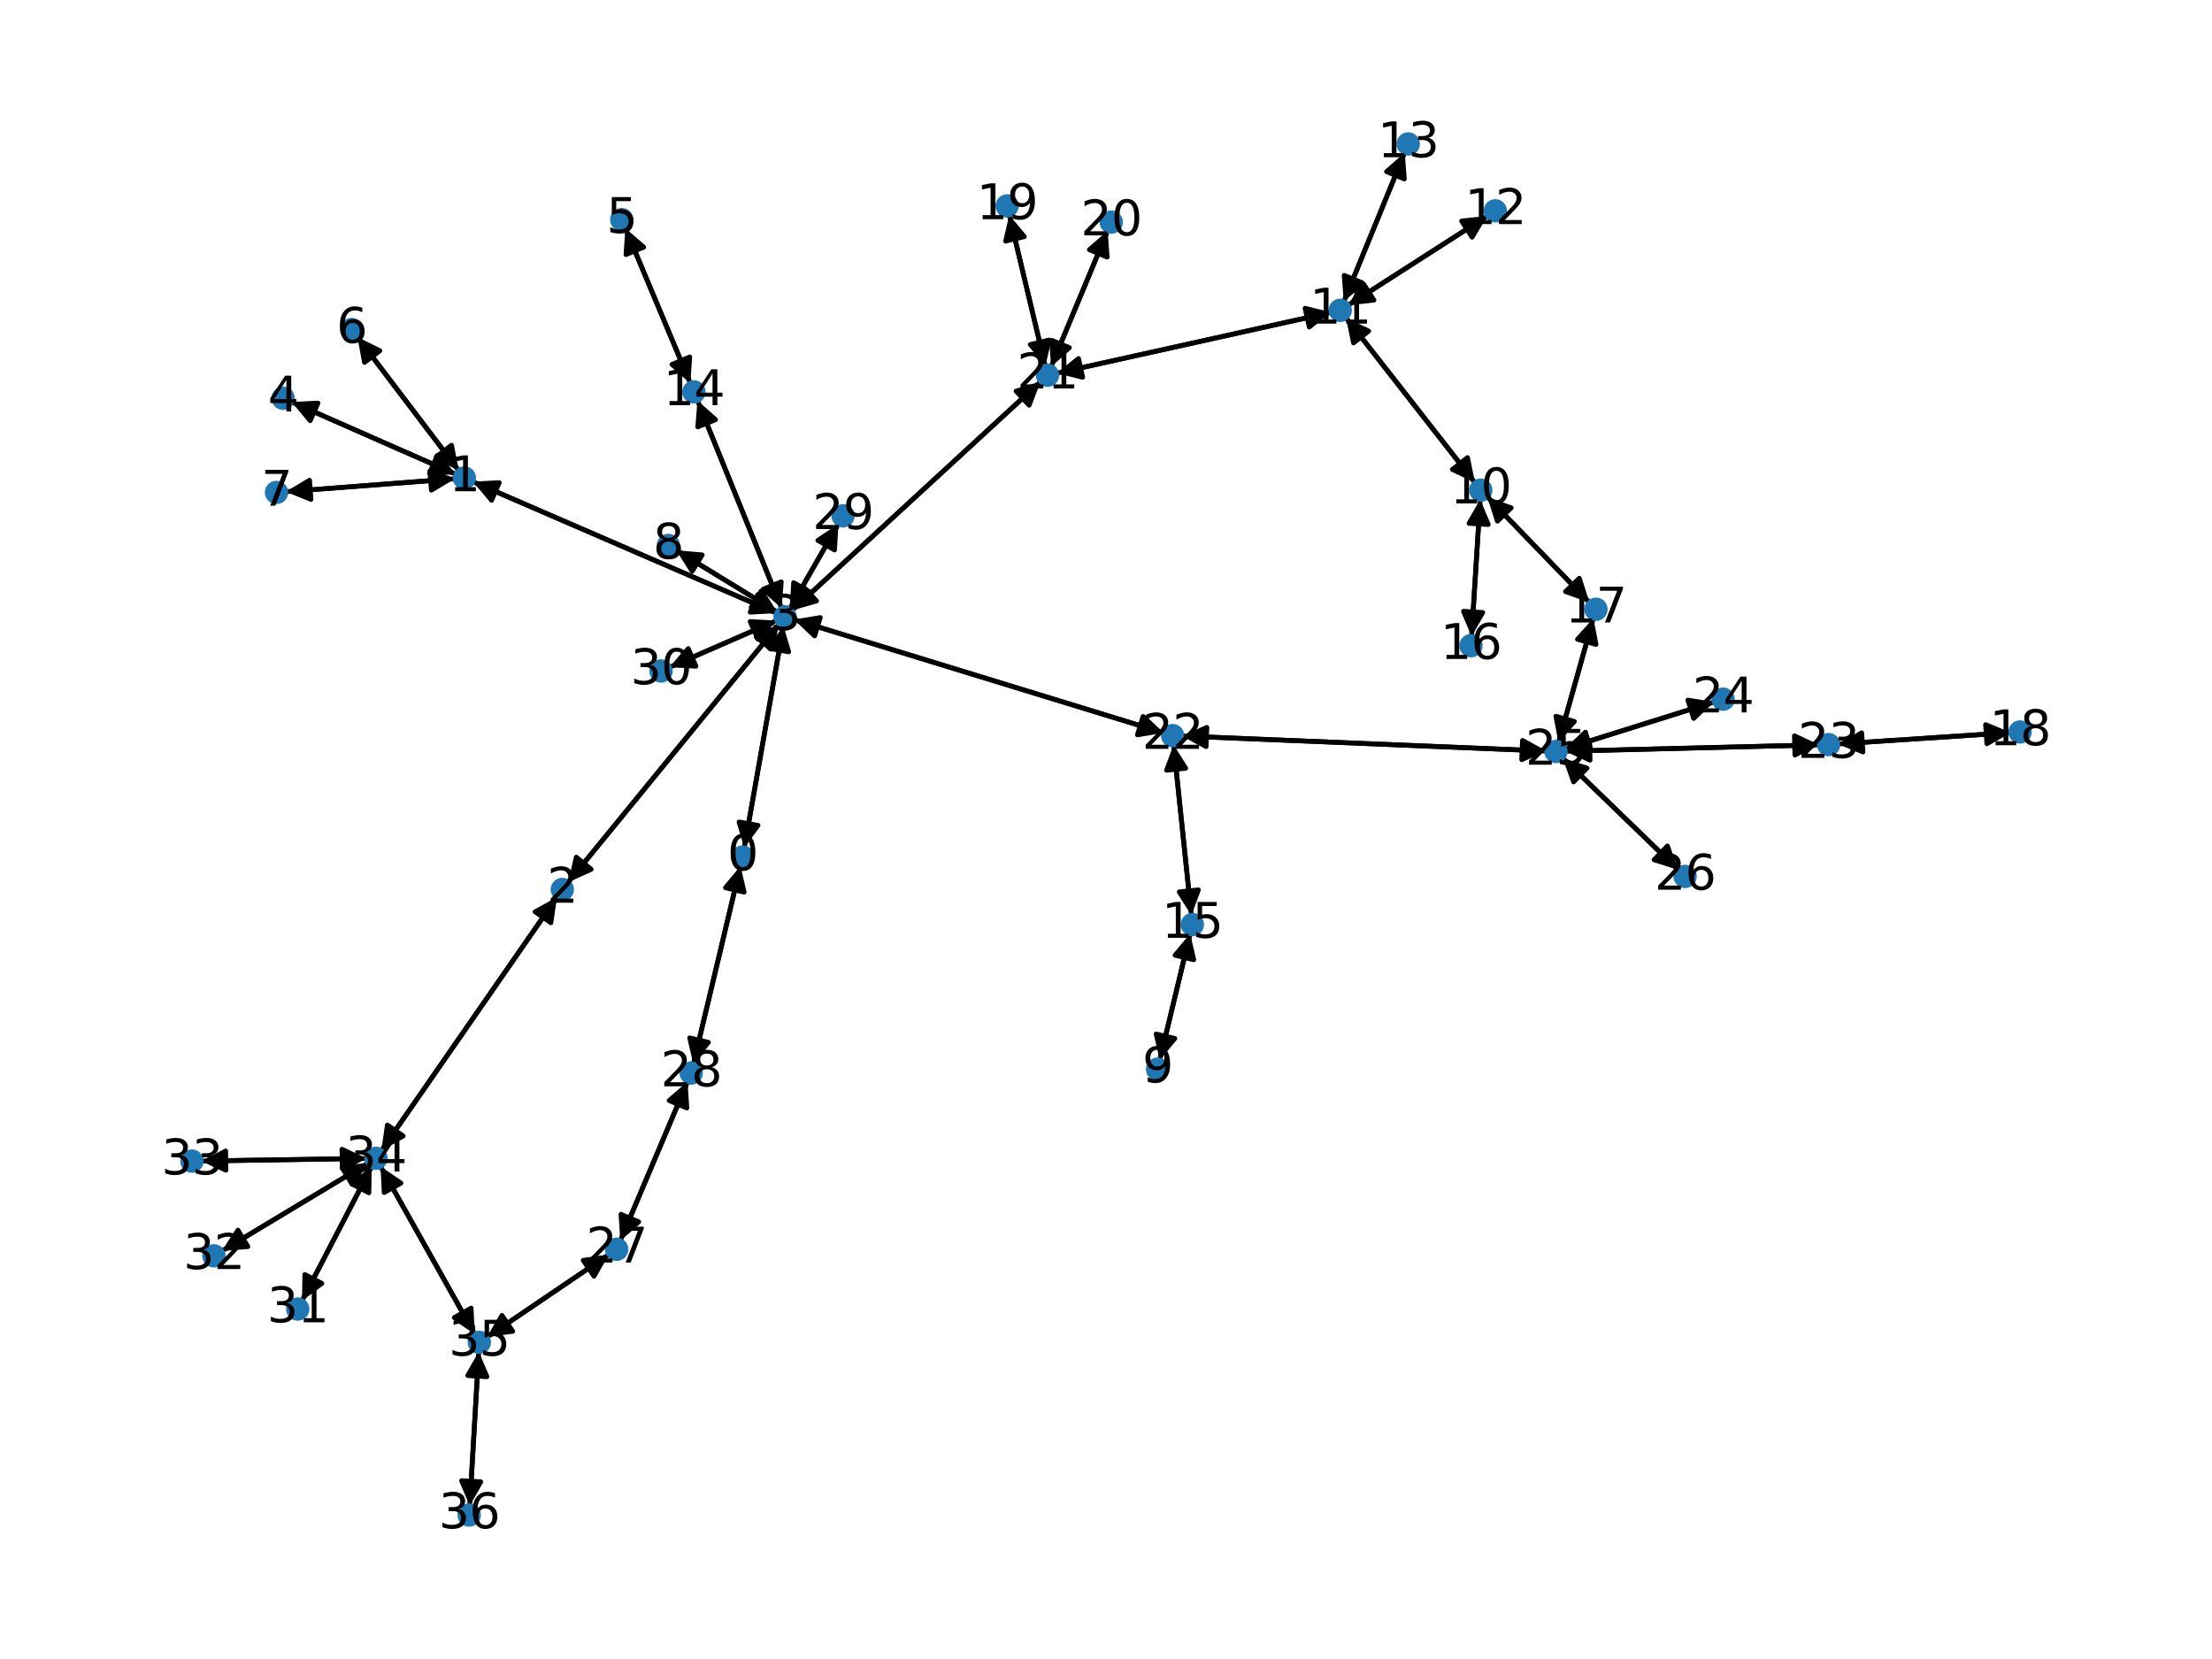 <?xml version="1.0" encoding="utf-8" standalone="no"?>
<!DOCTYPE svg PUBLIC "-//W3C//DTD SVG 1.1//EN"
  "http://www.w3.org/Graphics/SVG/1.1/DTD/svg11.dtd">
<svg xmlns:xlink="http://www.w3.org/1999/xlink" width="460.8pt" height="345.6pt" viewBox="0 0 460.8 345.6" xmlns="http://www.w3.org/2000/svg" version="1.1">
 <defs>
  <style type="text/css">*{stroke-linejoin: round; stroke-linecap: butt}</style>
 </defs>
 <g id="figure_1">
  <g id="patch_1">
   <path d="M 0 345.6 
L 460.8 345.6 
L 460.8 0 
L 0 0 
z
" style="fill: #ffffff"/>
  </g>
  <g id="axes_1">
   <g id="patch_2">
    <path d="M 155.042 176.621 
Q 159.127 153.511 163.016 131.502 
" clip-path="url(#p6322fb2430)" style="fill: none; stroke: #000000; stroke-linecap: round"/>
    <path d="M 160.351 135.093 
L 163.016 131.502 
L 164.29 135.789 
z
" clip-path="url(#p6322fb2430)" style="stroke: #000000; stroke-linecap: round"/>
   </g>
   <g id="patch_3">
    <path d="M 154.257 180.411 
Q 149.347 201.032 144.697 220.566 
" clip-path="url(#p6322fb2430)" style="fill: none; stroke: #000000; stroke-linecap: round"/>
    <path d="M 147.569 217.138 
L 144.697 220.566 
L 143.677 216.212 
z
" clip-path="url(#p6322fb2430)" style="stroke: #000000; stroke-linecap: round"/>
   </g>
   <g id="patch_4">
    <path d="M 98.511 100.344 
Q 130.142 114.035 160.747 127.283 
" clip-path="url(#p6322fb2430)" style="fill: none; stroke: #000000; stroke-linecap: round"/>
    <path d="M 157.871 123.859 
L 160.747 127.283 
L 156.282 127.529 
z
" clip-path="url(#p6322fb2430)" style="stroke: #000000; stroke-linecap: round"/>
   </g>
   <g id="patch_5">
    <path d="M 94.964 98.796 
Q 77.856 91.27 61.771 84.194 
" clip-path="url(#p6322fb2430)" style="fill: none; stroke: #000000; stroke-linecap: round"/>
    <path d="M 64.627 87.636 
L 61.771 84.194 
L 66.238 83.974 
z
" clip-path="url(#p6322fb2430)" style="stroke: #000000; stroke-linecap: round"/>
   </g>
   <g id="patch_6">
    <path d="M 95.565 98.032 
Q 85.005 84.118 75.12 71.094 
" clip-path="url(#p6322fb2430)" style="fill: none; stroke: #000000; stroke-linecap: round"/>
    <path d="M 75.945 75.489 
L 75.12 71.094 
L 79.131 73.071 
z
" clip-path="url(#p6322fb2430)" style="stroke: #000000; stroke-linecap: round"/>
   </g>
   <g id="patch_7">
    <path d="M 94.802 99.725 
Q 77.167 101.079 60.646 102.348 
" clip-path="url(#p6322fb2430)" style="fill: none; stroke: #000000; stroke-linecap: round"/>
    <path d="M 64.788 104.035 
L 60.646 102.348 
L 64.481 100.047 
z
" clip-path="url(#p6322fb2430)" style="stroke: #000000; stroke-linecap: round"/>
   </g>
   <g id="patch_8">
    <path d="M 116.036 186.881 
Q 97.731 213.294 80.064 238.788 
" clip-path="url(#p6322fb2430)" style="fill: none; stroke: #000000; stroke-linecap: round"/>
    <path d="M 83.986 236.64 
L 80.064 238.788 
L 80.698 234.362 
z
" clip-path="url(#p6322fb2430)" style="stroke: #000000; stroke-linecap: round"/>
   </g>
   <g id="patch_9">
    <path d="M 118.364 183.791 
Q 140.342 156.894 161.613 130.863 
" clip-path="url(#p6322fb2430)" style="fill: none; stroke: #000000; stroke-linecap: round"/>
    <path d="M 157.533 132.695 
L 161.613 130.863 
L 160.631 135.226 
z
" clip-path="url(#p6322fb2430)" style="stroke: #000000; stroke-linecap: round"/>
   </g>
   <g id="patch_10">
    <path d="M 163.21 130.404 
Q 159.126 153.513 155.236 175.522 
" clip-path="url(#p6322fb2430)" style="fill: none; stroke: #000000; stroke-linecap: round"/>
    <path d="M 157.902 171.931 
L 155.236 175.522 
L 153.963 171.235 
z
" clip-path="url(#p6322fb2430)" style="stroke: #000000; stroke-linecap: round"/>
   </g>
   <g id="patch_11">
    <path d="M 161.774 127.727 
Q 130.143 114.036 99.537 100.788 
" clip-path="url(#p6322fb2430)" style="fill: none; stroke: #000000; stroke-linecap: round"/>
    <path d="M 102.414 104.213 
L 99.537 100.788 
L 104.002 100.542 
z
" clip-path="url(#p6322fb2430)" style="stroke: #000000; stroke-linecap: round"/>
   </g>
   <g id="patch_12">
    <path d="M 162.321 129.996 
Q 140.343 156.893 119.072 182.924 
" clip-path="url(#p6322fb2430)" style="fill: none; stroke: #000000; stroke-linecap: round"/>
    <path d="M 123.152 181.092 
L 119.072 182.924 
L 120.055 178.561 
z
" clip-path="url(#p6322fb2430)" style="stroke: #000000; stroke-linecap: round"/>
   </g>
   <g id="patch_13">
    <path d="M 161.894 127.484 
Q 151.385 121.057 141.829 115.214 
" clip-path="url(#p6322fb2430)" style="fill: none; stroke: #000000; stroke-linecap: round"/>
    <path d="M 144.199 119.007 
L 141.829 115.214 
L 146.285 115.595 
z
" clip-path="url(#p6322fb2430)" style="stroke: #000000; stroke-linecap: round"/>
   </g>
   <g id="patch_14">
    <path d="M 162.821 126.702 
Q 154.057 105.07 145.713 84.474 
" clip-path="url(#p6322fb2430)" style="fill: none; stroke: #000000; stroke-linecap: round"/>
    <path d="M 145.361 88.932 
L 145.713 84.474 
L 149.068 87.43 
z
" clip-path="url(#p6322fb2430)" style="stroke: #000000; stroke-linecap: round"/>
   </g>
   <g id="patch_15">
    <path d="M 164.973 127.184 
Q 190.882 103.333 215.969 80.24 
" clip-path="url(#p6322fb2430)" style="fill: none; stroke: #000000; stroke-linecap: round"/>
    <path d="M 211.671 81.477 
L 215.969 80.24 
L 214.38 84.42 
z
" clip-path="url(#p6322fb2430)" style="stroke: #000000; stroke-linecap: round"/>
   </g>
   <g id="patch_16">
    <path d="M 165.398 129.062 
Q 203.912 140.866 241.357 152.341 
" clip-path="url(#p6322fb2430)" style="fill: none; stroke: #000000; stroke-linecap: round"/>
    <path d="M 238.119 149.257 
L 241.357 152.341 
L 236.947 153.081 
z
" clip-path="url(#p6322fb2430)" style="stroke: #000000; stroke-linecap: round"/>
   </g>
   <g id="patch_17">
    <path d="M 164.511 126.818 
Q 169.585 117.975 174.104 110.102 
" clip-path="url(#p6322fb2430)" style="fill: none; stroke: #000000; stroke-linecap: round"/>
    <path d="M 170.378 112.576 
L 174.104 110.102 
L 173.847 114.567 
z
" clip-path="url(#p6322fb2430)" style="stroke: #000000; stroke-linecap: round"/>
   </g>
   <g id="patch_18">
    <path d="M 161.772 129.27 
Q 150.629 134.134 140.511 138.55 
" clip-path="url(#p6322fb2430)" style="fill: none; stroke: #000000; stroke-linecap: round"/>
    <path d="M 144.977 138.783 
L 140.511 138.55 
L 143.377 135.117 
z
" clip-path="url(#p6322fb2430)" style="stroke: #000000; stroke-linecap: round"/>
   </g>
   <g id="patch_19">
    <path d="M 60.75 83.745 
Q 77.858 91.271 93.943 98.347 
" clip-path="url(#p6322fb2430)" style="fill: none; stroke: #000000; stroke-linecap: round"/>
    <path d="M 91.087 94.906 
L 93.943 98.347 
L 89.476 98.567 
z
" clip-path="url(#p6322fb2430)" style="stroke: #000000; stroke-linecap: round"/>
   </g>
   <g id="patch_20">
    <path d="M 130.272 47.538 
Q 137.044 63.697 143.384 78.825 
" clip-path="url(#p6322fb2430)" style="fill: none; stroke: #000000; stroke-linecap: round"/>
    <path d="M 143.683 74.362 
L 143.384 78.825 
L 139.994 75.909 
z
" clip-path="url(#p6322fb2430)" style="stroke: #000000; stroke-linecap: round"/>
   </g>
   <g id="patch_21">
    <path d="M 74.443 70.202 
Q 85.003 84.116 94.888 97.14 
" clip-path="url(#p6322fb2430)" style="fill: none; stroke: #000000; stroke-linecap: round"/>
    <path d="M 94.063 92.745 
L 94.888 97.14 
L 90.876 95.163 
z
" clip-path="url(#p6322fb2430)" style="stroke: #000000; stroke-linecap: round"/>
   </g>
   <g id="patch_22">
    <path d="M 59.536 102.433 
Q 77.172 101.079 93.692 99.81 
" clip-path="url(#p6322fb2430)" style="fill: none; stroke: #000000; stroke-linecap: round"/>
    <path d="M 89.551 98.122 
L 93.692 99.81 
L 89.857 102.11 
z
" clip-path="url(#p6322fb2430)" style="stroke: #000000; stroke-linecap: round"/>
   </g>
   <g id="patch_23">
    <path d="M 140.877 114.632 
Q 151.386 121.059 160.942 126.902 
" clip-path="url(#p6322fb2430)" style="fill: none; stroke: #000000; stroke-linecap: round"/>
    <path d="M 158.573 123.109 
L 160.942 126.902 
L 156.486 126.521 
z
" clip-path="url(#p6322fb2430)" style="stroke: #000000; stroke-linecap: round"/>
   </g>
   <g id="patch_24">
    <path d="M 241.599 220.84 
Q 244.765 207.665 247.671 195.577 
" clip-path="url(#p6322fb2430)" style="fill: none; stroke: #000000; stroke-linecap: round"/>
    <path d="M 244.791 198.999 
L 247.671 195.577 
L 248.681 199.934 
z
" clip-path="url(#p6322fb2430)" style="stroke: #000000; stroke-linecap: round"/>
   </g>
   <g id="patch_25">
    <path d="M 308.352 104.045 
Q 307.453 118.311 306.624 131.462 
" clip-path="url(#p6322fb2430)" style="fill: none; stroke: #000000; stroke-linecap: round"/>
    <path d="M 308.871 127.595 
L 306.624 131.462 
L 304.879 127.344 
z
" clip-path="url(#p6322fb2430)" style="stroke: #000000; stroke-linecap: round"/>
   </g>
   <g id="patch_26">
    <path d="M 309.818 103.501 
Q 320.467 114.514 330.339 124.723 
" clip-path="url(#p6322fb2430)" style="fill: none; stroke: #000000; stroke-linecap: round"/>
    <path d="M 328.997 120.457 
L 330.339 124.723 
L 326.121 123.237 
z
" clip-path="url(#p6322fb2430)" style="stroke: #000000; stroke-linecap: round"/>
   </g>
   <g id="patch_27">
    <path d="M 307.282 100.586 
Q 293.836 83.38 281.078 67.055 
" clip-path="url(#p6322fb2430)" style="fill: none; stroke: #000000; stroke-linecap: round"/>
    <path d="M 281.965 71.438 
L 281.078 67.055 
L 285.117 68.975 
z
" clip-path="url(#p6322fb2430)" style="stroke: #000000; stroke-linecap: round"/>
   </g>
   <g id="patch_28">
    <path d="M 280.39 66.175 
Q 293.836 83.381 306.594 99.705 
" clip-path="url(#p6322fb2430)" style="fill: none; stroke: #000000; stroke-linecap: round"/>
    <path d="M 305.707 95.322 
L 306.594 99.705 
L 302.555 97.785 
z
" clip-path="url(#p6322fb2430)" style="stroke: #000000; stroke-linecap: round"/>
   </g>
   <g id="patch_29">
    <path d="M 280.827 63.605 
Q 295.353 54.285 308.938 45.569 
" clip-path="url(#p6322fb2430)" style="fill: none; stroke: #000000; stroke-linecap: round"/>
    <path d="M 304.492 46.045 
L 308.938 45.569 
L 306.652 49.412 
z
" clip-path="url(#p6322fb2430)" style="stroke: #000000; stroke-linecap: round"/>
   </g>
   <g id="patch_30">
    <path d="M 279.93 62.86 
Q 286.281 47.322 292.209 32.819 
" clip-path="url(#p6322fb2430)" style="fill: none; stroke: #000000; stroke-linecap: round"/>
    <path d="M 288.844 35.765 
L 292.209 32.819 
L 292.547 37.278 
z
" clip-path="url(#p6322fb2430)" style="stroke: #000000; stroke-linecap: round"/>
   </g>
   <g id="patch_31">
    <path d="M 277.311 65.068 
Q 248.711 71.409 221.203 77.507 
" clip-path="url(#p6322fb2430)" style="fill: none; stroke: #000000; stroke-linecap: round"/>
    <path d="M 225.541 78.594 
L 221.203 77.507 
L 224.675 74.689 
z
" clip-path="url(#p6322fb2430)" style="stroke: #000000; stroke-linecap: round"/>
   </g>
   <g id="patch_32">
    <path d="M 309.88 44.965 
Q 295.354 54.285 281.769 63.001 
" clip-path="url(#p6322fb2430)" style="fill: none; stroke: #000000; stroke-linecap: round"/>
    <path d="M 286.215 62.524 
L 281.769 63.001 
L 284.055 59.157 
z
" clip-path="url(#p6322fb2430)" style="stroke: #000000; stroke-linecap: round"/>
   </g>
   <g id="patch_33">
    <path d="M 292.633 31.78 
Q 286.282 47.318 280.355 61.821 
" clip-path="url(#p6322fb2430)" style="fill: none; stroke: #000000; stroke-linecap: round"/>
    <path d="M 283.719 58.875 
L 280.355 61.821 
L 280.017 57.362 
z
" clip-path="url(#p6322fb2430)" style="stroke: #000000; stroke-linecap: round"/>
   </g>
   <g id="patch_34">
    <path d="M 145.292 83.435 
Q 154.056 105.067 162.4 125.663 
" clip-path="url(#p6322fb2430)" style="fill: none; stroke: #000000; stroke-linecap: round"/>
    <path d="M 162.752 121.205 
L 162.4 125.663 
L 159.045 122.707 
z
" clip-path="url(#p6322fb2430)" style="stroke: #000000; stroke-linecap: round"/>
   </g>
   <g id="patch_35">
    <path d="M 143.818 79.859 
Q 137.046 63.7 130.705 48.572 
" clip-path="url(#p6322fb2430)" style="fill: none; stroke: #000000; stroke-linecap: round"/>
    <path d="M 130.407 53.035 
L 130.705 48.572 
L 134.096 51.488 
z
" clip-path="url(#p6322fb2430)" style="stroke: #000000; stroke-linecap: round"/>
   </g>
   <g id="patch_36">
    <path d="M 247.932 194.491 
Q 244.765 207.666 241.86 219.754 
" clip-path="url(#p6322fb2430)" style="fill: none; stroke: #000000; stroke-linecap: round"/>
    <path d="M 244.739 216.333 
L 241.86 219.754 
L 240.85 215.398 
z
" clip-path="url(#p6322fb2430)" style="stroke: #000000; stroke-linecap: round"/>
   </g>
   <g id="patch_37">
    <path d="M 248.184 190.677 
Q 246.331 172.919 244.594 156.272 
" clip-path="url(#p6322fb2430)" style="fill: none; stroke: #000000; stroke-linecap: round"/>
    <path d="M 243.02 160.458 
L 244.594 156.272 
L 246.998 160.043 
z
" clip-path="url(#p6322fb2430)" style="stroke: #000000; stroke-linecap: round"/>
   </g>
   <g id="patch_38">
    <path d="M 306.554 132.573 
Q 307.453 118.307 308.282 105.157 
" clip-path="url(#p6322fb2430)" style="fill: none; stroke: #000000; stroke-linecap: round"/>
    <path d="M 306.034 109.023 
L 308.282 105.157 
L 310.026 109.274 
z
" clip-path="url(#p6322fb2430)" style="stroke: #000000; stroke-linecap: round"/>
   </g>
   <g id="patch_39">
    <path d="M 331.119 125.529 
Q 320.469 114.516 310.597 104.307 
" clip-path="url(#p6322fb2430)" style="fill: none; stroke: #000000; stroke-linecap: round"/>
    <path d="M 311.94 108.572 
L 310.597 104.307 
L 314.816 105.792 
z
" clip-path="url(#p6322fb2430)" style="stroke: #000000; stroke-linecap: round"/>
   </g>
   <g id="patch_40">
    <path d="M 331.939 128.781 
Q 328.3 141.729 324.964 153.6 
" clip-path="url(#p6322fb2430)" style="fill: none; stroke: #000000; stroke-linecap: round"/>
    <path d="M 327.971 150.29 
L 324.964 153.6 
L 324.12 149.208 
z
" clip-path="url(#p6322fb2430)" style="stroke: #000000; stroke-linecap: round"/>
   </g>
   <g id="patch_41">
    <path d="M 418.88 152.613 
Q 400.866 153.8 383.967 154.914 
" clip-path="url(#p6322fb2430)" style="fill: none; stroke: #000000; stroke-linecap: round"/>
    <path d="M 388.09 156.646 
L 383.967 154.914 
L 387.827 152.655 
z
" clip-path="url(#p6322fb2430)" style="stroke: #000000; stroke-linecap: round"/>
   </g>
   <g id="patch_42">
    <path d="M 210.247 44.78 
Q 214.007 60.531 217.508 75.195 
" clip-path="url(#p6322fb2430)" style="fill: none; stroke: #000000; stroke-linecap: round"/>
    <path d="M 218.524 70.84 
L 217.508 75.195 
L 214.634 71.768 
z
" clip-path="url(#p6322fb2430)" style="stroke: #000000; stroke-linecap: round"/>
   </g>
   <g id="patch_43">
    <path d="M 230.75 48.061 
Q 224.856 62.22 219.392 75.347 
" clip-path="url(#p6322fb2430)" style="fill: none; stroke: #000000; stroke-linecap: round"/>
    <path d="M 222.776 72.423 
L 219.392 75.347 
L 219.083 70.886 
z
" clip-path="url(#p6322fb2430)" style="stroke: #000000; stroke-linecap: round"/>
   </g>
   <g id="patch_44">
    <path d="M 216.793 79.481 
Q 190.884 103.331 165.797 126.425 
" clip-path="url(#p6322fb2430)" style="fill: none; stroke: #000000; stroke-linecap: round"/>
    <path d="M 170.095 125.187 
L 165.797 126.425 
L 167.385 122.244 
z
" clip-path="url(#p6322fb2430)" style="stroke: #000000; stroke-linecap: round"/>
   </g>
   <g id="patch_45">
    <path d="M 220.105 77.751 
Q 248.705 71.41 276.213 65.311 
" clip-path="url(#p6322fb2430)" style="fill: none; stroke: #000000; stroke-linecap: round"/>
    <path d="M 271.875 64.225 
L 276.213 65.311 
L 272.741 68.13 
z
" clip-path="url(#p6322fb2430)" style="stroke: #000000; stroke-linecap: round"/>
   </g>
   <g id="patch_46">
    <path d="M 217.769 76.288 
Q 214.009 60.537 210.508 45.873 
" clip-path="url(#p6322fb2430)" style="fill: none; stroke: #000000; stroke-linecap: round"/>
    <path d="M 209.492 50.228 
L 210.508 45.873 
L 213.382 49.299 
z
" clip-path="url(#p6322fb2430)" style="stroke: #000000; stroke-linecap: round"/>
   </g>
   <g id="patch_47">
    <path d="M 218.962 76.382 
Q 224.855 62.223 230.319 49.096 
" clip-path="url(#p6322fb2430)" style="fill: none; stroke: #000000; stroke-linecap: round"/>
    <path d="M 226.936 52.02 
L 230.319 49.096 
L 230.628 53.557 
z
" clip-path="url(#p6322fb2430)" style="stroke: #000000; stroke-linecap: round"/>
   </g>
   <g id="patch_48">
    <path d="M 242.427 152.669 
Q 203.913 140.866 166.468 129.39 
" clip-path="url(#p6322fb2430)" style="fill: none; stroke: #000000; stroke-linecap: round"/>
    <path d="M 169.706 132.474 
L 166.468 129.39 
L 170.878 128.65 
z
" clip-path="url(#p6322fb2430)" style="stroke: #000000; stroke-linecap: round"/>
   </g>
   <g id="patch_49">
    <path d="M 244.478 155.163 
Q 246.331 172.922 248.068 189.568 
" clip-path="url(#p6322fb2430)" style="fill: none; stroke: #000000; stroke-linecap: round"/>
    <path d="M 249.642 185.382 
L 248.068 189.568 
L 245.664 185.798 
z
" clip-path="url(#p6322fb2430)" style="stroke: #000000; stroke-linecap: round"/>
   </g>
   <g id="patch_50">
    <path d="M 246.212 153.316 
Q 284.206 154.89 321.083 156.417 
" clip-path="url(#p6322fb2430)" style="fill: none; stroke: #000000; stroke-linecap: round"/>
    <path d="M 317.17 154.253 
L 321.083 156.417 
L 317.004 158.25 
z
" clip-path="url(#p6322fb2430)" style="stroke: #000000; stroke-linecap: round"/>
   </g>
   <g id="patch_51">
    <path d="M 382.853 154.987 
Q 400.867 153.8 417.765 152.687 
" clip-path="url(#p6322fb2430)" style="fill: none; stroke: #000000; stroke-linecap: round"/>
    <path d="M 413.642 150.954 
L 417.765 152.687 
L 413.905 154.945 
z
" clip-path="url(#p6322fb2430)" style="stroke: #000000; stroke-linecap: round"/>
   </g>
   <g id="patch_52">
    <path d="M 378.982 155.163 
Q 352.528 155.829 327.192 156.467 
" clip-path="url(#p6322fb2430)" style="fill: none; stroke: #000000; stroke-linecap: round"/>
    <path d="M 331.241 158.365 
L 327.192 156.467 
L 331.141 154.367 
z
" clip-path="url(#p6322fb2430)" style="stroke: #000000; stroke-linecap: round"/>
   </g>
   <g id="patch_53">
    <path d="M 357.103 146.228 
Q 341.543 151.097 327.05 155.632 
" clip-path="url(#p6322fb2430)" style="fill: none; stroke: #000000; stroke-linecap: round"/>
    <path d="M 331.465 156.346 
L 327.05 155.632 
L 330.271 152.528 
z
" clip-path="url(#p6322fb2430)" style="stroke: #000000; stroke-linecap: round"/>
   </g>
   <g id="patch_54">
    <path d="M 324.66 154.681 
Q 328.299 141.734 331.635 129.862 
" clip-path="url(#p6322fb2430)" style="fill: none; stroke: #000000; stroke-linecap: round"/>
    <path d="M 328.628 133.172 
L 331.635 129.862 
L 332.478 134.254 
z
" clip-path="url(#p6322fb2430)" style="stroke: #000000; stroke-linecap: round"/>
   </g>
   <g id="patch_55">
    <path d="M 322.201 156.464 
Q 284.207 154.89 247.33 153.363 
" clip-path="url(#p6322fb2430)" style="fill: none; stroke: #000000; stroke-linecap: round"/>
    <path d="M 251.244 155.526 
L 247.33 153.363 
L 251.409 151.53 
z
" clip-path="url(#p6322fb2430)" style="stroke: #000000; stroke-linecap: round"/>
   </g>
   <g id="patch_56">
    <path d="M 326.074 156.495 
Q 352.527 155.829 377.864 155.191 
" clip-path="url(#p6322fb2430)" style="fill: none; stroke: #000000; stroke-linecap: round"/>
    <path d="M 373.815 153.293 
L 377.864 155.191 
L 373.915 157.291 
z
" clip-path="url(#p6322fb2430)" style="stroke: #000000; stroke-linecap: round"/>
   </g>
   <g id="patch_57">
    <path d="M 325.985 155.965 
Q 341.545 151.096 356.037 146.561 
" clip-path="url(#p6322fb2430)" style="fill: none; stroke: #000000; stroke-linecap: round"/>
    <path d="M 351.622 145.847 
L 356.037 146.561 
L 352.817 149.664 
z
" clip-path="url(#p6322fb2430)" style="stroke: #000000; stroke-linecap: round"/>
   </g>
   <g id="patch_58">
    <path d="M 325.525 157.888 
Q 337.585 169.558 348.841 180.45 
" clip-path="url(#p6322fb2430)" style="fill: none; stroke: #000000; stroke-linecap: round"/>
    <path d="M 347.357 176.232 
L 348.841 180.45 
L 344.575 179.106 
z
" clip-path="url(#p6322fb2430)" style="stroke: #000000; stroke-linecap: round"/>
   </g>
   <g id="patch_59">
    <path d="M 349.647 181.231 
Q 337.588 169.561 326.332 158.668 
" clip-path="url(#p6322fb2430)" style="fill: none; stroke: #000000; stroke-linecap: round"/>
    <path d="M 327.815 162.887 
L 326.332 158.668 
L 330.597 160.013 
z
" clip-path="url(#p6322fb2430)" style="stroke: #000000; stroke-linecap: round"/>
   </g>
   <g id="patch_60">
    <path d="M 126.859 261.335 
Q 114.157 269.941 102.381 277.919 
" clip-path="url(#p6322fb2430)" style="fill: none; stroke: #000000; stroke-linecap: round"/>
    <path d="M 106.814 277.331 
L 102.381 277.919 
L 104.571 274.02 
z
" clip-path="url(#p6322fb2430)" style="stroke: #000000; stroke-linecap: round"/>
   </g>
   <g id="patch_61">
    <path d="M 129.214 258.47 
Q 136.224 241.896 142.798 226.352 
" clip-path="url(#p6322fb2430)" style="fill: none; stroke: #000000; stroke-linecap: round"/>
    <path d="M 139.398 229.257 
L 142.798 226.352 
L 143.082 230.815 
z
" clip-path="url(#p6322fb2430)" style="stroke: #000000; stroke-linecap: round"/>
   </g>
   <g id="patch_62">
    <path d="M 144.438 221.654 
Q 149.347 201.033 153.998 181.499 
" clip-path="url(#p6322fb2430)" style="fill: none; stroke: #000000; stroke-linecap: round"/>
    <path d="M 151.126 184.927 
L 153.998 181.499 
L 155.017 185.853 
z
" clip-path="url(#p6322fb2430)" style="stroke: #000000; stroke-linecap: round"/>
   </g>
   <g id="patch_63">
    <path d="M 143.237 225.315 
Q 136.227 241.889 129.653 257.433 
" clip-path="url(#p6322fb2430)" style="fill: none; stroke: #000000; stroke-linecap: round"/>
    <path d="M 133.053 254.528 
L 129.653 257.433 
L 129.369 252.969 
z
" clip-path="url(#p6322fb2430)" style="stroke: #000000; stroke-linecap: round"/>
   </g>
   <g id="patch_64">
    <path d="M 174.662 109.129 
Q 169.587 117.972 165.069 125.845 
" clip-path="url(#p6322fb2430)" style="fill: none; stroke: #000000; stroke-linecap: round"/>
    <path d="M 168.795 123.371 
L 165.069 125.845 
L 165.325 121.38 
z
" clip-path="url(#p6322fb2430)" style="stroke: #000000; stroke-linecap: round"/>
   </g>
   <g id="patch_65">
    <path d="M 139.485 138.998 
Q 150.628 134.135 160.746 129.718 
" clip-path="url(#p6322fb2430)" style="fill: none; stroke: #000000; stroke-linecap: round"/>
    <path d="M 156.28 129.485 
L 160.746 129.718 
L 157.88 133.151 
z
" clip-path="url(#p6322fb2430)" style="stroke: #000000; stroke-linecap: round"/>
   </g>
   <g id="patch_66">
    <path d="M 62.912 270.974 
Q 70.171 256.996 76.915 244.011 
" clip-path="url(#p6322fb2430)" style="fill: none; stroke: #000000; stroke-linecap: round"/>
    <path d="M 73.297 246.639 
L 76.915 244.011 
L 76.847 248.483 
z
" clip-path="url(#p6322fb2430)" style="stroke: #000000; stroke-linecap: round"/>
   </g>
   <g id="patch_67">
    <path d="M 46.222 260.609 
Q 61.444 251.452 75.709 242.872 
" clip-path="url(#p6322fb2430)" style="fill: none; stroke: #000000; stroke-linecap: round"/>
    <path d="M 71.25 243.22 
L 75.709 242.872 
L 73.312 246.647 
z
" clip-path="url(#p6322fb2430)" style="stroke: #000000; stroke-linecap: round"/>
   </g>
   <g id="patch_68">
    <path d="M 41.92 241.861 
Q 59.155 241.595 75.273 241.345 
" clip-path="url(#p6322fb2430)" style="fill: none; stroke: #000000; stroke-linecap: round"/>
    <path d="M 71.243 239.408 
L 75.273 241.345 
L 71.305 243.407 
z
" clip-path="url(#p6322fb2430)" style="stroke: #000000; stroke-linecap: round"/>
   </g>
   <g id="patch_69">
    <path d="M 79.426 239.709 
Q 97.73 213.296 115.398 187.802 
" clip-path="url(#p6322fb2430)" style="fill: none; stroke: #000000; stroke-linecap: round"/>
    <path d="M 111.476 189.95 
L 115.398 187.802 
L 114.764 192.229 
z
" clip-path="url(#p6322fb2430)" style="stroke: #000000; stroke-linecap: round"/>
   </g>
   <g id="patch_70">
    <path d="M 77.431 243.019 
Q 70.171 256.997 63.427 269.982 
" clip-path="url(#p6322fb2430)" style="fill: none; stroke: #000000; stroke-linecap: round"/>
    <path d="M 67.046 267.354 
L 63.427 269.982 
L 63.496 265.51 
z
" clip-path="url(#p6322fb2430)" style="stroke: #000000; stroke-linecap: round"/>
   </g>
   <g id="patch_71">
    <path d="M 76.663 242.297 
Q 61.441 251.454 47.176 260.035 
" clip-path="url(#p6322fb2430)" style="fill: none; stroke: #000000; stroke-linecap: round"/>
    <path d="M 51.635 259.687 
L 47.176 260.035 
L 49.573 256.259 
z
" clip-path="url(#p6322fb2430)" style="stroke: #000000; stroke-linecap: round"/>
   </g>
   <g id="patch_72">
    <path d="M 76.391 241.328 
Q 59.156 241.595 43.038 241.844 
" clip-path="url(#p6322fb2430)" style="fill: none; stroke: #000000; stroke-linecap: round"/>
    <path d="M 47.068 243.782 
L 43.038 241.844 
L 47.006 239.782 
z
" clip-path="url(#p6322fb2430)" style="stroke: #000000; stroke-linecap: round"/>
   </g>
   <g id="patch_73">
    <path d="M 79.272 242.985 
Q 89.086 260.465 98.354 276.97 
" clip-path="url(#p6322fb2430)" style="fill: none; stroke: #000000; stroke-linecap: round"/>
    <path d="M 98.139 272.503 
L 98.354 276.97 
L 94.652 274.462 
z
" clip-path="url(#p6322fb2430)" style="stroke: #000000; stroke-linecap: round"/>
   </g>
   <g id="patch_74">
    <path d="M 101.453 278.548 
Q 114.154 269.942 125.93 261.964 
" clip-path="url(#p6322fb2430)" style="fill: none; stroke: #000000; stroke-linecap: round"/>
    <path d="M 121.497 262.552 
L 125.93 261.964 
L 123.741 265.863 
z
" clip-path="url(#p6322fb2430)" style="stroke: #000000; stroke-linecap: round"/>
   </g>
   <g id="patch_75">
    <path d="M 98.902 277.947 
Q 89.087 260.467 79.82 243.962 
" clip-path="url(#p6322fb2430)" style="fill: none; stroke: #000000; stroke-linecap: round"/>
    <path d="M 80.034 248.429 
L 79.82 243.962 
L 83.522 246.471 
z
" clip-path="url(#p6322fb2430)" style="stroke: #000000; stroke-linecap: round"/>
   </g>
   <g id="patch_76">
    <path d="M 99.736 281.571 
Q 98.796 297.624 97.921 312.562 
" clip-path="url(#p6322fb2430)" style="fill: none; stroke: #000000; stroke-linecap: round"/>
    <path d="M 100.151 308.685 
L 97.921 312.562 
L 96.158 308.452 
z
" clip-path="url(#p6322fb2430)" style="stroke: #000000; stroke-linecap: round"/>
   </g>
   <g id="patch_77">
    <path d="M 97.855 313.673 
Q 98.796 297.62 99.671 282.682 
" clip-path="url(#p6322fb2430)" style="fill: none; stroke: #000000; stroke-linecap: round"/>
    <path d="M 97.44 286.558 
L 99.671 282.682 
L 101.434 286.792 
z
" clip-path="url(#p6322fb2430)" style="stroke: #000000; stroke-linecap: round"/>
   </g>
   <g id="PathCollection_1">
    <defs>
     <path id="mca1966f055" d="M 0 1.936 
C 0.514 1.936 1.006 1.732 1.369 1.369 
C 1.732 1.006 1.936 0.514 1.936 0 
C 1.936 -0.514 1.732 -1.006 1.369 -1.369 
C 1.006 -1.732 0.514 -1.936 0 -1.936 
C -0.514 -1.936 -1.006 -1.732 -1.369 -1.369 
C -1.732 -1.006 -1.936 -0.514 -1.936 0 
C -1.936 0.514 -1.732 1.006 -1.369 1.369 
C -1.006 1.732 -0.514 1.936 0 1.936 
z
" style="stroke: #1f78b4"/>
    </defs>
    <g clip-path="url(#p6322fb2430)">
     <use xlink:href="#mca1966f055" x="154.705" y="178.529" style="fill: #1f78b4; stroke: #1f78b4"/>
     <use xlink:href="#mca1966f055" x="96.737" y="99.576" style="fill: #1f78b4; stroke: #1f78b4"/>
     <use xlink:href="#mca1966f055" x="117.138" y="185.292" style="fill: #1f78b4; stroke: #1f78b4"/>
     <use xlink:href="#mca1966f055" x="163.548" y="128.495" style="fill: #1f78b4; stroke: #1f78b4"/>
     <use xlink:href="#mca1966f055" x="58.978" y="82.965" style="fill: #1f78b4; stroke: #1f78b4"/>
     <use xlink:href="#mca1966f055" x="129.525" y="45.755" style="fill: #1f78b4; stroke: #1f78b4"/>
     <use xlink:href="#mca1966f055" x="73.271" y="68.658" style="fill: #1f78b4; stroke: #1f78b4"/>
     <use xlink:href="#mca1966f055" x="57.602" y="102.581" style="fill: #1f78b4; stroke: #1f78b4"/>
     <use xlink:href="#mca1966f055" x="139.223" y="113.621" style="fill: #1f78b4; stroke: #1f78b4"/>
     <use xlink:href="#mca1966f055" x="241.145" y="222.727" style="fill: #1f78b4; stroke: #1f78b4"/>
     <use xlink:href="#mca1966f055" x="308.474" y="102.111" style="fill: #1f78b4; stroke: #1f78b4"/>
     <use xlink:href="#mca1966f055" x="279.198" y="64.65" style="fill: #1f78b4; stroke: #1f78b4"/>
     <use xlink:href="#mca1966f055" x="311.508" y="43.92" style="fill: #1f78b4; stroke: #1f78b4"/>
     <use xlink:href="#mca1966f055" x="293.365" y="29.99" style="fill: #1f78b4; stroke: #1f78b4"/>
     <use xlink:href="#mca1966f055" x="144.565" y="81.642" style="fill: #1f78b4; stroke: #1f78b4"/>
     <use xlink:href="#mca1966f055" x="248.385" y="192.605" style="fill: #1f78b4; stroke: #1f78b4"/>
     <use xlink:href="#mca1966f055" x="306.432" y="134.507" style="fill: #1f78b4; stroke: #1f78b4"/>
     <use xlink:href="#mca1966f055" x="332.463" y="126.919" style="fill: #1f78b4; stroke: #1f78b4"/>
     <use xlink:href="#mca1966f055" x="420.813" y="152.486" style="fill: #1f78b4; stroke: #1f78b4"/>
     <use xlink:href="#mca1966f055" x="209.798" y="42.899" style="fill: #1f78b4; stroke: #1f78b4"/>
     <use xlink:href="#mca1966f055" x="231.494" y="46.274" style="fill: #1f78b4; stroke: #1f78b4"/>
     <use xlink:href="#mca1966f055" x="218.218" y="78.169" style="fill: #1f78b4; stroke: #1f78b4"/>
     <use xlink:href="#mca1966f055" x="244.277" y="153.236" style="fill: #1f78b4; stroke: #1f78b4"/>
     <use xlink:href="#mca1966f055" x="380.92" y="155.114" style="fill: #1f78b4; stroke: #1f78b4"/>
     <use xlink:href="#mca1966f055" x="358.951" y="145.649" style="fill: #1f78b4; stroke: #1f78b4"/>
     <use xlink:href="#mca1966f055" x="324.136" y="156.544" style="fill: #1f78b4; stroke: #1f78b4"/>
     <use xlink:href="#mca1966f055" x="351.036" y="182.575" style="fill: #1f78b4; stroke: #1f78b4"/>
     <use xlink:href="#mca1966f055" x="128.462" y="260.249" style="fill: #1f78b4; stroke: #1f78b4"/>
     <use xlink:href="#mca1966f055" x="143.99" y="223.536" style="fill: #1f78b4; stroke: #1f78b4"/>
     <use xlink:href="#mca1966f055" x="175.625" y="107.452" style="fill: #1f78b4; stroke: #1f78b4"/>
     <use xlink:href="#mca1966f055" x="137.71" y="139.773" style="fill: #1f78b4; stroke: #1f78b4"/>
     <use xlink:href="#mca1966f055" x="62.018" y="272.695" style="fill: #1f78b4; stroke: #1f78b4"/>
     <use xlink:href="#mca1966f055" x="44.561" y="261.608" style="fill: #1f78b4; stroke: #1f78b4"/>
     <use xlink:href="#mca1966f055" x="39.987" y="241.891" style="fill: #1f78b4; stroke: #1f78b4"/>
     <use xlink:href="#mca1966f055" x="78.324" y="241.298" style="fill: #1f78b4; stroke: #1f78b4"/>
     <use xlink:href="#mca1966f055" x="99.849" y="279.634" style="fill: #1f78b4; stroke: #1f78b4"/>
     <use xlink:href="#mca1966f055" x="97.742" y="315.61" style="fill: #1f78b4; stroke: #1f78b4"/>
    </g>
   </g>
   <g id="text_1">
    <g clip-path="url(#p6322fb2430)">
     <!-- 0 -->
     <g transform="translate(151.524 181.289) scale(0.1 -0.1)">
      <defs>
       <path id="DejaVuSans-30" d="M 2034 4250 
Q 1547 4250 1301 3770 
Q 1056 3291 1056 2328 
Q 1056 1369 1301 889 
Q 1547 409 2034 409 
Q 2525 409 2770 889 
Q 3016 1369 3016 2328 
Q 3016 3291 2770 3770 
Q 2525 4250 2034 4250 
z
M 2034 4750 
Q 2819 4750 3233 4129 
Q 3647 3509 3647 2328 
Q 3647 1150 3233 529 
Q 2819 -91 2034 -91 
Q 1250 -91 836 529 
Q 422 1150 422 2328 
Q 422 3509 836 4129 
Q 1250 4750 2034 4750 
z
" transform="scale(0.016)"/>
      </defs>
      <use xlink:href="#DejaVuSans-30"/>
     </g>
    </g>
   </g>
   <g id="text_2">
    <g clip-path="url(#p6322fb2430)">
     <!-- 1 -->
     <g transform="translate(93.555 102.335) scale(0.1 -0.1)">
      <defs>
       <path id="DejaVuSans-31" d="M 794 531 
L 1825 531 
L 1825 4091 
L 703 3866 
L 703 4441 
L 1819 4666 
L 2450 4666 
L 2450 531 
L 3481 531 
L 3481 0 
L 794 0 
L 794 531 
z
" transform="scale(0.016)"/>
      </defs>
      <use xlink:href="#DejaVuSans-31"/>
     </g>
    </g>
   </g>
   <g id="text_3">
    <g clip-path="url(#p6322fb2430)">
     <!-- 2 -->
     <g transform="translate(113.956 188.051) scale(0.1 -0.1)">
      <defs>
       <path id="DejaVuSans-32" d="M 1228 531 
L 3431 531 
L 3431 0 
L 469 0 
L 469 531 
Q 828 903 1448 1529 
Q 2069 2156 2228 2338 
Q 2531 2678 2651 2914 
Q 2772 3150 2772 3378 
Q 2772 3750 2511 3984 
Q 2250 4219 1831 4219 
Q 1534 4219 1204 4116 
Q 875 4013 500 3803 
L 500 4441 
Q 881 4594 1212 4672 
Q 1544 4750 1819 4750 
Q 2544 4750 2975 4387 
Q 3406 4025 3406 3419 
Q 3406 3131 3298 2873 
Q 3191 2616 2906 2266 
Q 2828 2175 2409 1742 
Q 1991 1309 1228 531 
z
" transform="scale(0.016)"/>
      </defs>
      <use xlink:href="#DejaVuSans-32"/>
     </g>
    </g>
   </g>
   <g id="text_4">
    <g clip-path="url(#p6322fb2430)">
     <!-- 3 -->
     <g transform="translate(160.367 131.254) scale(0.1 -0.1)">
      <defs>
       <path id="DejaVuSans-33" d="M 2597 2516 
Q 3050 2419 3304 2112 
Q 3559 1806 3559 1356 
Q 3559 666 3084 287 
Q 2609 -91 1734 -91 
Q 1441 -91 1130 -33 
Q 819 25 488 141 
L 488 750 
Q 750 597 1062 519 
Q 1375 441 1716 441 
Q 2309 441 2620 675 
Q 2931 909 2931 1356 
Q 2931 1769 2642 2001 
Q 2353 2234 1838 2234 
L 1294 2234 
L 1294 2753 
L 1863 2753 
Q 2328 2753 2575 2939 
Q 2822 3125 2822 3475 
Q 2822 3834 2567 4026 
Q 2313 4219 1838 4219 
Q 1578 4219 1281 4162 
Q 984 4106 628 3988 
L 628 4550 
Q 988 4650 1302 4700 
Q 1616 4750 1894 4750 
Q 2613 4750 3031 4423 
Q 3450 4097 3450 3541 
Q 3450 3153 3228 2886 
Q 3006 2619 2597 2516 
z
" transform="scale(0.016)"/>
      </defs>
      <use xlink:href="#DejaVuSans-33"/>
     </g>
    </g>
   </g>
   <g id="text_5">
    <g clip-path="url(#p6322fb2430)">
     <!-- 4 -->
     <g transform="translate(55.796 85.725) scale(0.1 -0.1)">
      <defs>
       <path id="DejaVuSans-34" d="M 2419 4116 
L 825 1625 
L 2419 1625 
L 2419 4116 
z
M 2253 4666 
L 3047 4666 
L 3047 1625 
L 3713 1625 
L 3713 1100 
L 3047 1100 
L 3047 0 
L 2419 0 
L 2419 1100 
L 313 1100 
L 313 1709 
L 2253 4666 
z
" transform="scale(0.016)"/>
      </defs>
      <use xlink:href="#DejaVuSans-34"/>
     </g>
    </g>
   </g>
   <g id="text_6">
    <g clip-path="url(#p6322fb2430)">
     <!-- 5 -->
     <g transform="translate(126.344 48.515) scale(0.1 -0.1)">
      <defs>
       <path id="DejaVuSans-35" d="M 691 4666 
L 3169 4666 
L 3169 4134 
L 1269 4134 
L 1269 2991 
Q 1406 3038 1543 3061 
Q 1681 3084 1819 3084 
Q 2600 3084 3056 2656 
Q 3513 2228 3513 1497 
Q 3513 744 3044 326 
Q 2575 -91 1722 -91 
Q 1428 -91 1123 -41 
Q 819 9 494 109 
L 494 744 
Q 775 591 1075 516 
Q 1375 441 1709 441 
Q 2250 441 2565 725 
Q 2881 1009 2881 1497 
Q 2881 1984 2565 2268 
Q 2250 2553 1709 2553 
Q 1456 2553 1204 2497 
Q 953 2441 691 2322 
L 691 4666 
z
" transform="scale(0.016)"/>
      </defs>
      <use xlink:href="#DejaVuSans-35"/>
     </g>
    </g>
   </g>
   <g id="text_7">
    <g clip-path="url(#p6322fb2430)">
     <!-- 6 -->
     <g transform="translate(70.09 71.417) scale(0.1 -0.1)">
      <defs>
       <path id="DejaVuSans-36" d="M 2113 2584 
Q 1688 2584 1439 2293 
Q 1191 2003 1191 1497 
Q 1191 994 1439 701 
Q 1688 409 2113 409 
Q 2538 409 2786 701 
Q 3034 994 3034 1497 
Q 3034 2003 2786 2293 
Q 2538 2584 2113 2584 
z
M 3366 4563 
L 3366 3988 
Q 3128 4100 2886 4159 
Q 2644 4219 2406 4219 
Q 1781 4219 1451 3797 
Q 1122 3375 1075 2522 
Q 1259 2794 1537 2939 
Q 1816 3084 2150 3084 
Q 2853 3084 3261 2657 
Q 3669 2231 3669 1497 
Q 3669 778 3244 343 
Q 2819 -91 2113 -91 
Q 1303 -91 875 529 
Q 447 1150 447 2328 
Q 447 3434 972 4092 
Q 1497 4750 2381 4750 
Q 2619 4750 2861 4703 
Q 3103 4656 3366 4563 
z
" transform="scale(0.016)"/>
      </defs>
      <use xlink:href="#DejaVuSans-36"/>
     </g>
    </g>
   </g>
   <g id="text_8">
    <g clip-path="url(#p6322fb2430)">
     <!-- 7 -->
     <g transform="translate(54.42 105.341) scale(0.1 -0.1)">
      <defs>
       <path id="DejaVuSans-37" d="M 525 4666 
L 3525 4666 
L 3525 4397 
L 1831 0 
L 1172 0 
L 2766 4134 
L 525 4134 
L 525 4666 
z
" transform="scale(0.016)"/>
      </defs>
      <use xlink:href="#DejaVuSans-37"/>
     </g>
    </g>
   </g>
   <g id="text_9">
    <g clip-path="url(#p6322fb2430)">
     <!-- 8 -->
     <g transform="translate(136.042 116.38) scale(0.1 -0.1)">
      <defs>
       <path id="DejaVuSans-38" d="M 2034 2216 
Q 1584 2216 1326 1975 
Q 1069 1734 1069 1313 
Q 1069 891 1326 650 
Q 1584 409 2034 409 
Q 2484 409 2743 651 
Q 3003 894 3003 1313 
Q 3003 1734 2745 1975 
Q 2488 2216 2034 2216 
z
M 1403 2484 
Q 997 2584 770 2862 
Q 544 3141 544 3541 
Q 544 4100 942 4425 
Q 1341 4750 2034 4750 
Q 2731 4750 3128 4425 
Q 3525 4100 3525 3541 
Q 3525 3141 3298 2862 
Q 3072 2584 2669 2484 
Q 3125 2378 3379 2068 
Q 3634 1759 3634 1313 
Q 3634 634 3220 271 
Q 2806 -91 2034 -91 
Q 1263 -91 848 271 
Q 434 634 434 1313 
Q 434 1759 690 2068 
Q 947 2378 1403 2484 
z
M 1172 3481 
Q 1172 3119 1398 2916 
Q 1625 2713 2034 2713 
Q 2441 2713 2670 2916 
Q 2900 3119 2900 3481 
Q 2900 3844 2670 4047 
Q 2441 4250 2034 4250 
Q 1625 4250 1398 4047 
Q 1172 3844 1172 3481 
z
" transform="scale(0.016)"/>
      </defs>
      <use xlink:href="#DejaVuSans-38"/>
     </g>
    </g>
   </g>
   <g id="text_10">
    <g clip-path="url(#p6322fb2430)">
     <!-- 9 -->
     <g transform="translate(237.964 225.486) scale(0.1 -0.1)">
      <defs>
       <path id="DejaVuSans-39" d="M 703 97 
L 703 672 
Q 941 559 1184 500 
Q 1428 441 1663 441 
Q 2288 441 2617 861 
Q 2947 1281 2994 2138 
Q 2813 1869 2534 1725 
Q 2256 1581 1919 1581 
Q 1219 1581 811 2004 
Q 403 2428 403 3163 
Q 403 3881 828 4315 
Q 1253 4750 1959 4750 
Q 2769 4750 3195 4129 
Q 3622 3509 3622 2328 
Q 3622 1225 3098 567 
Q 2575 -91 1691 -91 
Q 1453 -91 1209 -44 
Q 966 3 703 97 
z
M 1959 2075 
Q 2384 2075 2632 2365 
Q 2881 2656 2881 3163 
Q 2881 3666 2632 3958 
Q 2384 4250 1959 4250 
Q 1534 4250 1286 3958 
Q 1038 3666 1038 3163 
Q 1038 2656 1286 2365 
Q 1534 2075 1959 2075 
z
" transform="scale(0.016)"/>
      </defs>
      <use xlink:href="#DejaVuSans-39"/>
     </g>
    </g>
   </g>
   <g id="text_11">
    <g clip-path="url(#p6322fb2430)">
     <!-- 10 -->
     <g transform="translate(302.111 104.87) scale(0.1 -0.1)">
      <use xlink:href="#DejaVuSans-31"/>
      <use xlink:href="#DejaVuSans-30" x="63.623"/>
     </g>
    </g>
   </g>
   <g id="text_12">
    <g clip-path="url(#p6322fb2430)">
     <!-- 11 -->
     <g transform="translate(272.836 67.409) scale(0.1 -0.1)">
      <use xlink:href="#DejaVuSans-31"/>
      <use xlink:href="#DejaVuSans-31" x="63.623"/>
     </g>
    </g>
   </g>
   <g id="text_13">
    <g clip-path="url(#p6322fb2430)">
     <!-- 12 -->
     <g transform="translate(305.146 46.679) scale(0.1 -0.1)">
      <use xlink:href="#DejaVuSans-31"/>
      <use xlink:href="#DejaVuSans-32" x="63.623"/>
     </g>
    </g>
   </g>
   <g id="text_14">
    <g clip-path="url(#p6322fb2430)">
     <!-- 13 -->
     <g transform="translate(287.002 32.749) scale(0.1 -0.1)">
      <use xlink:href="#DejaVuSans-31"/>
      <use xlink:href="#DejaVuSans-33" x="63.623"/>
     </g>
    </g>
   </g>
   <g id="text_15">
    <g clip-path="url(#p6322fb2430)">
     <!-- 14 -->
     <g transform="translate(138.203 84.401) scale(0.1 -0.1)">
      <use xlink:href="#DejaVuSans-31"/>
      <use xlink:href="#DejaVuSans-34" x="63.623"/>
     </g>
    </g>
   </g>
   <g id="text_16">
    <g clip-path="url(#p6322fb2430)">
     <!-- 15 -->
     <g transform="translate(242.023 195.364) scale(0.1 -0.1)">
      <use xlink:href="#DejaVuSans-31"/>
      <use xlink:href="#DejaVuSans-35" x="63.623"/>
     </g>
    </g>
   </g>
   <g id="text_17">
    <g clip-path="url(#p6322fb2430)">
     <!-- 16 -->
     <g transform="translate(300.069 137.267) scale(0.1 -0.1)">
      <use xlink:href="#DejaVuSans-31"/>
      <use xlink:href="#DejaVuSans-36" x="63.623"/>
     </g>
    </g>
   </g>
   <g id="text_18">
    <g clip-path="url(#p6322fb2430)">
     <!-- 17 -->
     <g transform="translate(326.1 129.678) scale(0.1 -0.1)">
      <use xlink:href="#DejaVuSans-31"/>
      <use xlink:href="#DejaVuSans-37" x="63.623"/>
     </g>
    </g>
   </g>
   <g id="text_19">
    <g clip-path="url(#p6322fb2430)">
     <!-- 18 -->
     <g transform="translate(414.451 155.245) scale(0.1 -0.1)">
      <use xlink:href="#DejaVuSans-31"/>
      <use xlink:href="#DejaVuSans-38" x="63.623"/>
     </g>
    </g>
   </g>
   <g id="text_20">
    <g clip-path="url(#p6322fb2430)">
     <!-- 19 -->
     <g transform="translate(203.436 45.658) scale(0.1 -0.1)">
      <use xlink:href="#DejaVuSans-31"/>
      <use xlink:href="#DejaVuSans-39" x="63.623"/>
     </g>
    </g>
   </g>
   <g id="text_21">
    <g clip-path="url(#p6322fb2430)">
     <!-- 20 -->
     <g transform="translate(225.131 49.033) scale(0.1 -0.1)">
      <use xlink:href="#DejaVuSans-32"/>
      <use xlink:href="#DejaVuSans-30" x="63.623"/>
     </g>
    </g>
   </g>
   <g id="text_22">
    <g clip-path="url(#p6322fb2430)">
     <!-- 21 -->
     <g transform="translate(211.855 80.929) scale(0.1 -0.1)">
      <use xlink:href="#DejaVuSans-32"/>
      <use xlink:href="#DejaVuSans-31" x="63.623"/>
     </g>
    </g>
   </g>
   <g id="text_23">
    <g clip-path="url(#p6322fb2430)">
     <!-- 22 -->
     <g transform="translate(237.915 155.996) scale(0.1 -0.1)">
      <use xlink:href="#DejaVuSans-32"/>
      <use xlink:href="#DejaVuSans-32" x="63.623"/>
     </g>
    </g>
   </g>
   <g id="text_24">
    <g clip-path="url(#p6322fb2430)">
     <!-- 23 -->
     <g transform="translate(374.557 157.874) scale(0.1 -0.1)">
      <use xlink:href="#DejaVuSans-32"/>
      <use xlink:href="#DejaVuSans-33" x="63.623"/>
     </g>
    </g>
   </g>
   <g id="text_25">
    <g clip-path="url(#p6322fb2430)">
     <!-- 24 -->
     <g transform="translate(352.589 148.409) scale(0.1 -0.1)">
      <use xlink:href="#DejaVuSans-32"/>
      <use xlink:href="#DejaVuSans-34" x="63.623"/>
     </g>
    </g>
   </g>
   <g id="text_26">
    <g clip-path="url(#p6322fb2430)">
     <!-- 25 -->
     <g transform="translate(317.774 159.303) scale(0.1 -0.1)">
      <use xlink:href="#DejaVuSans-32"/>
      <use xlink:href="#DejaVuSans-35" x="63.623"/>
     </g>
    </g>
   </g>
   <g id="text_27">
    <g clip-path="url(#p6322fb2430)">
     <!-- 26 -->
     <g transform="translate(344.674 185.334) scale(0.1 -0.1)">
      <use xlink:href="#DejaVuSans-32"/>
      <use xlink:href="#DejaVuSans-36" x="63.623"/>
     </g>
    </g>
   </g>
   <g id="text_28">
    <g clip-path="url(#p6322fb2430)">
     <!-- 27 -->
     <g transform="translate(122.099 263.008) scale(0.1 -0.1)">
      <use xlink:href="#DejaVuSans-32"/>
      <use xlink:href="#DejaVuSans-37" x="63.623"/>
     </g>
    </g>
   </g>
   <g id="text_29">
    <g clip-path="url(#p6322fb2430)">
     <!-- 28 -->
     <g transform="translate(137.627 226.295) scale(0.1 -0.1)">
      <use xlink:href="#DejaVuSans-32"/>
      <use xlink:href="#DejaVuSans-38" x="63.623"/>
     </g>
    </g>
   </g>
   <g id="text_30">
    <g clip-path="url(#p6322fb2430)">
     <!-- 29 -->
     <g transform="translate(169.262 110.211) scale(0.1 -0.1)">
      <use xlink:href="#DejaVuSans-32"/>
      <use xlink:href="#DejaVuSans-39" x="63.623"/>
     </g>
    </g>
   </g>
   <g id="text_31">
    <g clip-path="url(#p6322fb2430)">
     <!-- 30 -->
     <g transform="translate(131.347 142.533) scale(0.1 -0.1)">
      <use xlink:href="#DejaVuSans-33"/>
      <use xlink:href="#DejaVuSans-30" x="63.623"/>
     </g>
    </g>
   </g>
   <g id="text_32">
    <g clip-path="url(#p6322fb2430)">
     <!-- 31 -->
     <g transform="translate(55.656 275.454) scale(0.1 -0.1)">
      <use xlink:href="#DejaVuSans-33"/>
      <use xlink:href="#DejaVuSans-31" x="63.623"/>
     </g>
    </g>
   </g>
   <g id="text_33">
    <g clip-path="url(#p6322fb2430)">
     <!-- 32 -->
     <g transform="translate(38.198 264.367) scale(0.1 -0.1)">
      <use xlink:href="#DejaVuSans-33"/>
      <use xlink:href="#DejaVuSans-32" x="63.623"/>
     </g>
    </g>
   </g>
   <g id="text_34">
    <g clip-path="url(#p6322fb2430)">
     <!-- 33 -->
     <g transform="translate(33.624 244.65) scale(0.1 -0.1)">
      <use xlink:href="#DejaVuSans-33"/>
      <use xlink:href="#DejaVuSans-33" x="63.623"/>
     </g>
    </g>
   </g>
   <g id="text_35">
    <g clip-path="url(#p6322fb2430)">
     <!-- 34 -->
     <g transform="translate(71.962 244.058) scale(0.1 -0.1)">
      <use xlink:href="#DejaVuSans-33"/>
      <use xlink:href="#DejaVuSans-34" x="63.623"/>
     </g>
    </g>
   </g>
   <g id="text_36">
    <g clip-path="url(#p6322fb2430)">
     <!-- 35 -->
     <g transform="translate(93.487 282.393) scale(0.1 -0.1)">
      <use xlink:href="#DejaVuSans-33"/>
      <use xlink:href="#DejaVuSans-35" x="63.623"/>
     </g>
    </g>
   </g>
   <g id="text_37">
    <g clip-path="url(#p6322fb2430)">
     <!-- 36 -->
     <g transform="translate(91.379 318.369) scale(0.1 -0.1)">
      <use xlink:href="#DejaVuSans-33"/>
      <use xlink:href="#DejaVuSans-36" x="63.623"/>
     </g>
    </g>
   </g>
  </g>
 </g>
 <defs>
  <clipPath id="p6322fb2430">
   <rect x="0" y="0" width="460.8" height="345.6"/>
  </clipPath>
 </defs>
</svg>
